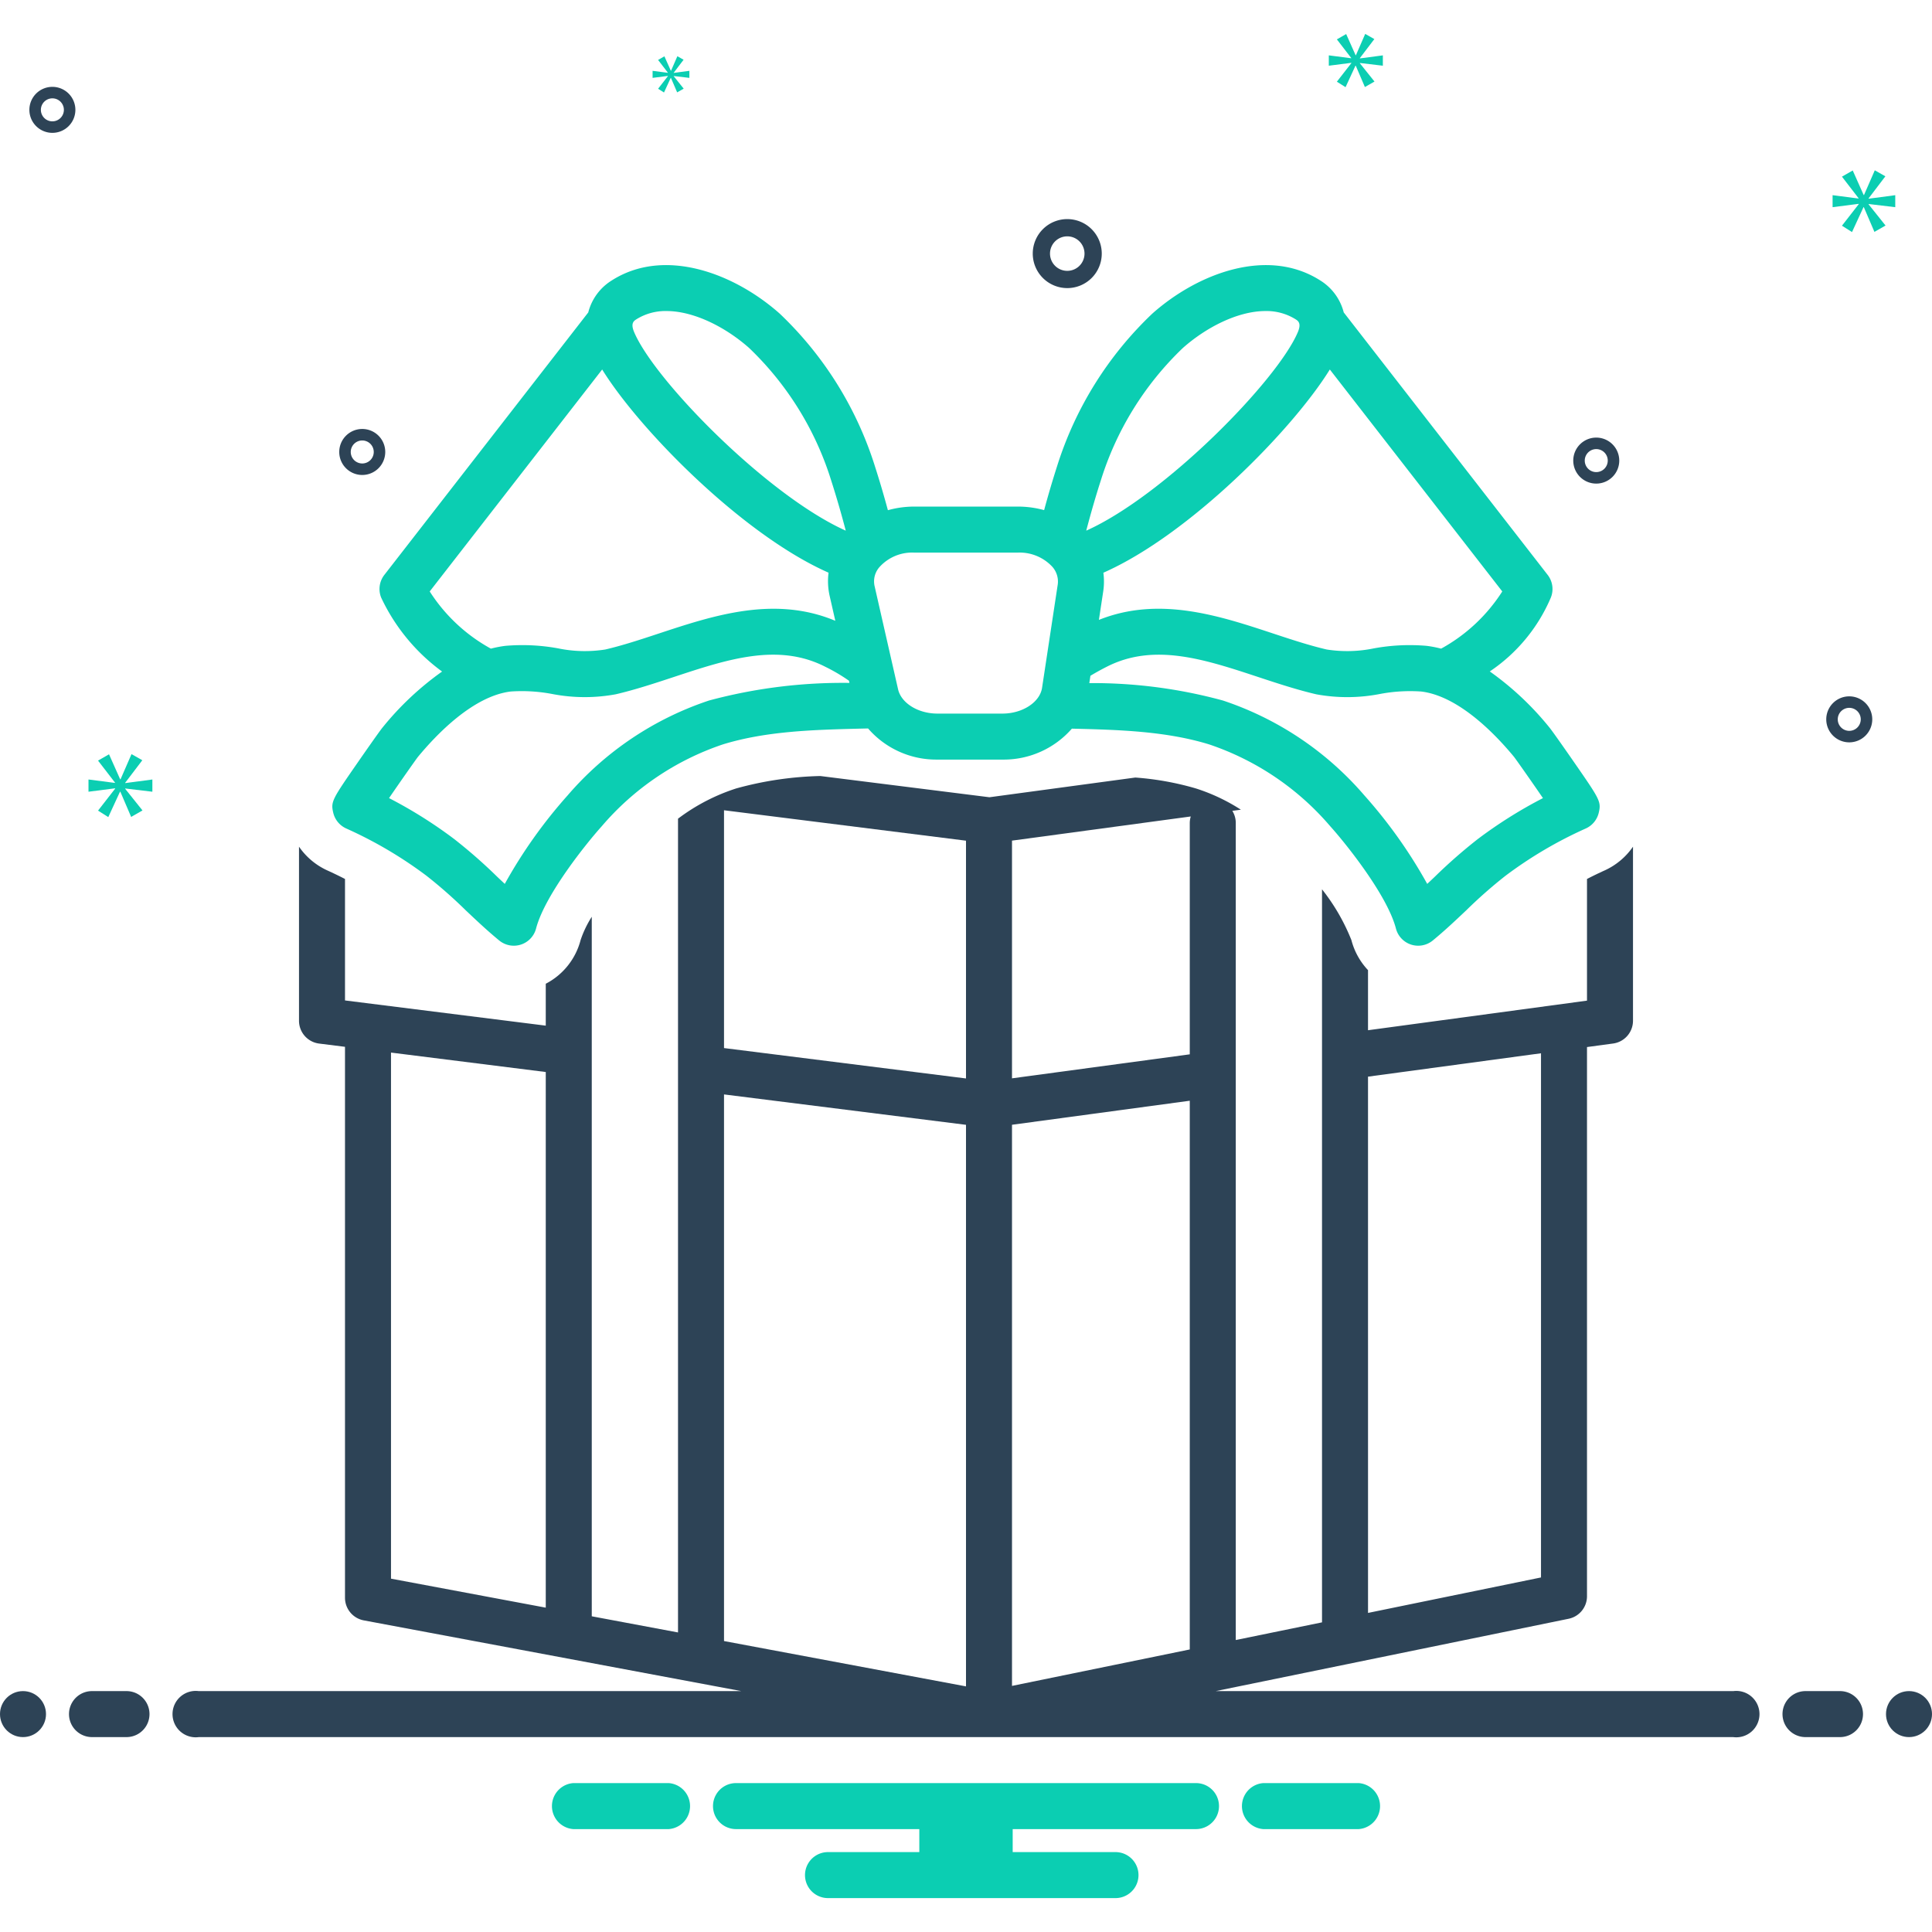 <svg xmlns="http://www.w3.org/2000/svg" version="1.1" xmlns:xlink="http://www.w3.org/1999/xlink" width="512" height="512" x="0" y="0" viewBox="0 0 168 168" style="enable-background:new 0 0 512 512" xml:space="preserve" class=""><g><path fill="#0bceb2" d="M33.247 63.285c-.268.326-1.759 2.466-2.143 3.022-2.22 3.206-2.353 3.398-2.127 4.363a2.009 2.009 0 0 0 1.128 1.371 36.332 36.332 0 0 1 6.975 4.108 41.224 41.224 0 0 1 3.407 2.997c.93.88 1.89 1.788 2.924 2.636a2 2 0 0 0 3.204-1.042c.769-2.952 4.47-7.519 5.705-8.885a23.85 23.85 0 0 1 10.517-7.118c3.813-1.178 8.012-1.28 12.074-1.38l.573-.013a7.839 7.839 0 0 0 6.026 2.707h5.664a7.863 7.863 0 0 0 6.032-2.69c4.025.098 8.18.209 11.957 1.376a23.846 23.846 0 0 1 10.516 7.118c1.236 1.366 4.937 5.933 5.706 8.885a2 2 0 0 0 3.204 1.042c1.033-.848 1.994-1.756 2.924-2.636a41.248 41.248 0 0 1 3.408-2.998 36.326 36.326 0 0 1 6.973-4.106 2.007 2.007 0 0 0 1.129-1.373c.226-.964.093-1.156-2.127-4.362-.384-.556-1.875-2.696-2.144-3.023a25.909 25.909 0 0 0-5.206-4.898 14.63 14.63 0 0 0 5.311-6.426 2 2 0 0 0-.278-1.97l-17.732-22.822a4.607 4.607 0 0 0-2.053-2.788c-4.562-2.902-10.615-.641-14.59 2.888a31.186 31.186 0 0 0-8.29 13.291 83.971 83.971 0 0 0-1.12 3.8 8.562 8.562 0 0 0-2.255-.308h-9.077a8.48 8.48 0 0 0-2.254.315 84.053 84.053 0 0 0-1.123-3.807 31.186 31.186 0 0 0-8.288-13.291c-3.976-3.528-10.03-5.79-14.59-2.888a4.608 4.608 0 0 0-2.054 2.788L33.421 49.991a2 2 0 0 0-.278 1.97 16.81 16.81 0 0 0 5.299 6.434 25.935 25.935 0 0 0-5.195 4.89zm98.4 2.52c.221.285 1.532 2.15 2.523 3.596a39.544 39.544 0 0 0-5.66 3.556 44.875 44.875 0 0 0-3.745 3.282q-.333.316-.659.622a42.422 42.422 0 0 0-5.46-7.69 27.765 27.765 0 0 0-12.303-8.256 43.023 43.023 0 0 0-11.62-1.515l.096-.636a21.48 21.48 0 0 1 1.406-.778c4.114-2.112 8.522-.655 13.19.887 1.649.544 3.355 1.108 5.047 1.502a14.864 14.864 0 0 0 5.568-.036 14.064 14.064 0 0 1 3.553-.207c3.27.393 6.468 3.738 8.064 5.674zm-16.01-33.675 14.995 19.3a14.693 14.693 0 0 1-5.317 4.974 9.891 9.891 0 0 0-1.255-.243 17.272 17.272 0 0 0-4.584.217 11.47 11.47 0 0 1-4.107.101c-1.516-.353-3.063-.864-4.7-1.405-4.655-1.538-9.888-3.263-15.113-1.17l.379-2.495a5.743 5.743 0 0 0 .01-1.607c7.485-3.3 16.46-12.444 19.692-17.672zM95.72 41.787a27.036 27.036 0 0 1 7.137-11.527c1.993-1.769 4.757-3.213 7.188-3.213a4.77 4.77 0 0 1 2.601.708c.228.145.54.343.211 1.122-1.776 4.207-11.585 14.208-18.402 17.268.42-1.595.835-3.025 1.265-4.358zM76.46 49.329a3.822 3.822 0 0 1 3.002-1.278h9.077a3.884 3.884 0 0 1 2.942 1.206 1.93 1.93 0 0 1 .499 1.553l-1.366 9c-.19 1.256-1.701 2.241-3.44 2.241H81.51c-1.674 0-3.143-.909-3.417-2.115l-2.048-9a1.878 1.878 0 0 1 .415-1.607zM55.353 27.755a4.763 4.763 0 0 1 2.6-.708c2.432 0 5.196 1.444 7.189 3.213a27.036 27.036 0 0 1 7.137 11.527 83.46 83.46 0 0 1 1.265 4.358c-6.817-3.06-16.626-13.061-18.402-17.268-.33-.779-.017-.977.211-1.122zM37.367 51.43 52.363 32.13c3.232 5.227 12.202 14.367 19.686 17.669a5.75 5.75 0 0 0 .096 2.025l.491 2.159c-5.287-2.214-10.592-.465-15.305 1.091-1.637.541-3.184 1.052-4.7 1.405a11.47 11.47 0 0 1-4.107-.101 17.27 17.27 0 0 0-4.585-.217 9.882 9.882 0 0 0-1.254.243 14.701 14.701 0 0 1-5.318-4.973zm7.05 8.701a14.153 14.153 0 0 1 3.553.207 14.873 14.873 0 0 0 5.568.036c1.692-.394 3.398-.958 5.048-1.502 4.667-1.542 9.074-2.999 13.19-.886a15.317 15.317 0 0 1 2.046 1.207l.043.19a44.782 44.782 0 0 0-12.208 1.53 27.774 27.774 0 0 0-12.304 8.258 42.456 42.456 0 0 0-5.459 7.69q-.327-.307-.66-.623a44.851 44.851 0 0 0-3.743-3.281A39.552 39.552 0 0 0 33.83 69.4c.989-1.445 2.295-3.302 2.503-3.572 1.616-1.959 4.813-5.304 8.084-5.697z" opacity="1" data-original="#0bceb2" class=""></path><circle cx="2" cy="149.052" r="2" fill="#2d4356" opacity="1" data-original="#2d4356" class=""></circle><path fill="#2d4356" d="M11 147.052H8a2 2 0 0 0 0 4h3a2 2 0 0 0 0-4zM160 147.052h-3a2 2 0 0 0 0 4h3a2 2 0 0 0 0-4z" opacity="1" data-original="#2d4356" class=""></path><circle cx="166" cy="149.052" r="2" fill="#2d4356" opacity="1" data-original="#2d4356" class=""></circle><path fill="#0bceb2" d="M118.154 155.052h-8.308a2.006 2.006 0 0 0 0 4h8.308a2.006 2.006 0 0 0 0-4zM58.154 155.052h-8.308a2.006 2.006 0 0 0 0 4h8.308a2.006 2.006 0 0 0 0-4zM104 155.052H64a2 2 0 0 0 0 4h15.94v2H72a2 2 0 0 0 0 4h25a2 2 0 0 0 0-4h-8.94v-2H104a2 2 0 0 0 0-4z" opacity="1" data-original="#0bceb2" class=""></path><g fill="#2d4356"><path d="M150.721 147.052h-45.007l30.688-6.29a2 2 0 0 0 1.598-1.96V91.048l2.268-.307A2 2 0 0 0 142 88.76V73.623a6.018 6.018 0 0 1-2.466 2.067c-.522.235-1.032.484-1.534.742v10.58l-19.042 2.573V84.36a5.993 5.993 0 0 1-1.444-2.612 17.558 17.558 0 0 0-2.556-4.416v63.742l-7.5 1.537v-71.06a1.983 1.983 0 0 0-.3-1.043l.744-.1a16.345 16.345 0 0 0-3.92-1.85 25.253 25.253 0 0 0-5.259-.946L86.04 69.326 71.334 67.48a29.833 29.833 0 0 0-7.316 1.08 17.047 17.047 0 0 0-5.06 2.63v70.762l-7.5-1.405V79.72a9.142 9.142 0 0 0-.972 2.028 5.963 5.963 0 0 1-3.028 3.795v3.644L30 86.995V76.432a34.672 34.672 0 0 0-1.54-.744A6.02 6.02 0 0 1 26 73.623V88.76a2 2 0 0 0 1.75 1.985l2.25.282v47.91a2 2 0 0 0 1.632 1.965l32.834 6.151H17.28a2.017 2.017 0 1 0 0 4H150.72a2.017 2.017 0 1 0 0-4zm-31.763-53.43L134 91.589v45.581l-15.041 3.084zm-71.5 46.174L34 137.275V91.529l13.458 1.69zM88 73.098l15.546-2.101a1.978 1.978 0 0 0-.088.554v20.13L88 93.768zm0 24.708 15.458-2.09v47.715L88 146.6zM62.958 70.458 84 73.103v20.676l-21.042-2.643zm0 24.709L84 97.81v48.832L62.958 142.7zM92.805 25.052a3 3 0 1 0-3-3 3.003 3.003 0 0 0 3 3zm0-4.5a1.5 1.5 0 1 1-1.5 1.5 1.501 1.501 0 0 1 1.5-1.5zM160.805 60.552a2 2 0 1 0 2 2 2.002 2.002 0 0 0-2-2zm0 3a1 1 0 1 1 1-1 1.001 1.001 0 0 1-1 1zM4.555 7.552a2 2 0 1 0 2 2 2.002 2.002 0 0 0-2-2zm0 3a1 1 0 1 1 1-1 1.001 1.001 0 0 1-1 1zM138.805 38.052a2 2 0 1 0 2 2 2.002 2.002 0 0 0-2-2zm0 3a1 1 0 1 1 1-1 1.001 1.001 0 0 1-1 1zM33.5 39.302a2 2 0 1 0-2 2 2.002 2.002 0 0 0 2-2zm-3 0a1 1 0 1 1 1 1 1.001 1.001 0 0 1-1-1z" fill="#2d4356" opacity="1" data-original="#2d4356" class=""></path></g><path fill="#0bceb2" d="m10.888 68.064 1.487-1.956-.939-.532-.955 2.19h-.031l-.97-2.175-.955.548 1.471 1.909v.032l-2.301-.298v1.064l2.316-.297v.031l-1.486 1.909.891.563 1.018-2.206h.031l.939 2.19.986-.563-1.502-1.878v-.031l2.362.282v-1.064l-2.362.313zM58.081 6.619l-.856 1.099.514.325.586-1.271h.017l.541 1.261.568-.324-.865-1.081V6.61l1.36.162v-.613l-1.36.18v-.018l.856-1.126-.54-.306-.55 1.261h-.018l-.559-1.252-.55.315.847 1.1v.018l-1.325-.172v.613l1.334-.171zM164.805 18.016v-1.044l-2.317.307v-.031l1.458-1.918-.921-.521-.936 2.148h-.031l-.951-2.133-.937.537 1.443 1.872v.031l-2.257-.292v1.044l2.272-.291v.03l-1.458 1.872.875.553.998-2.164h.03l.921 2.148.967-.552-1.473-1.842v-.03zM118.25 5.052l1.258-1.654-.794-.45-.808 1.853h-.027l-.82-1.84-.809.463 1.245 1.615v.027l-1.946-.252v.9l1.959-.251v.026l-1.258 1.615.755.477.861-1.867h.026l.795 1.854.834-.477-1.271-1.589v-.026l1.998.238v-.9l-1.998.265z" opacity="1" data-original="#0bceb2" class=""></path></g></svg>